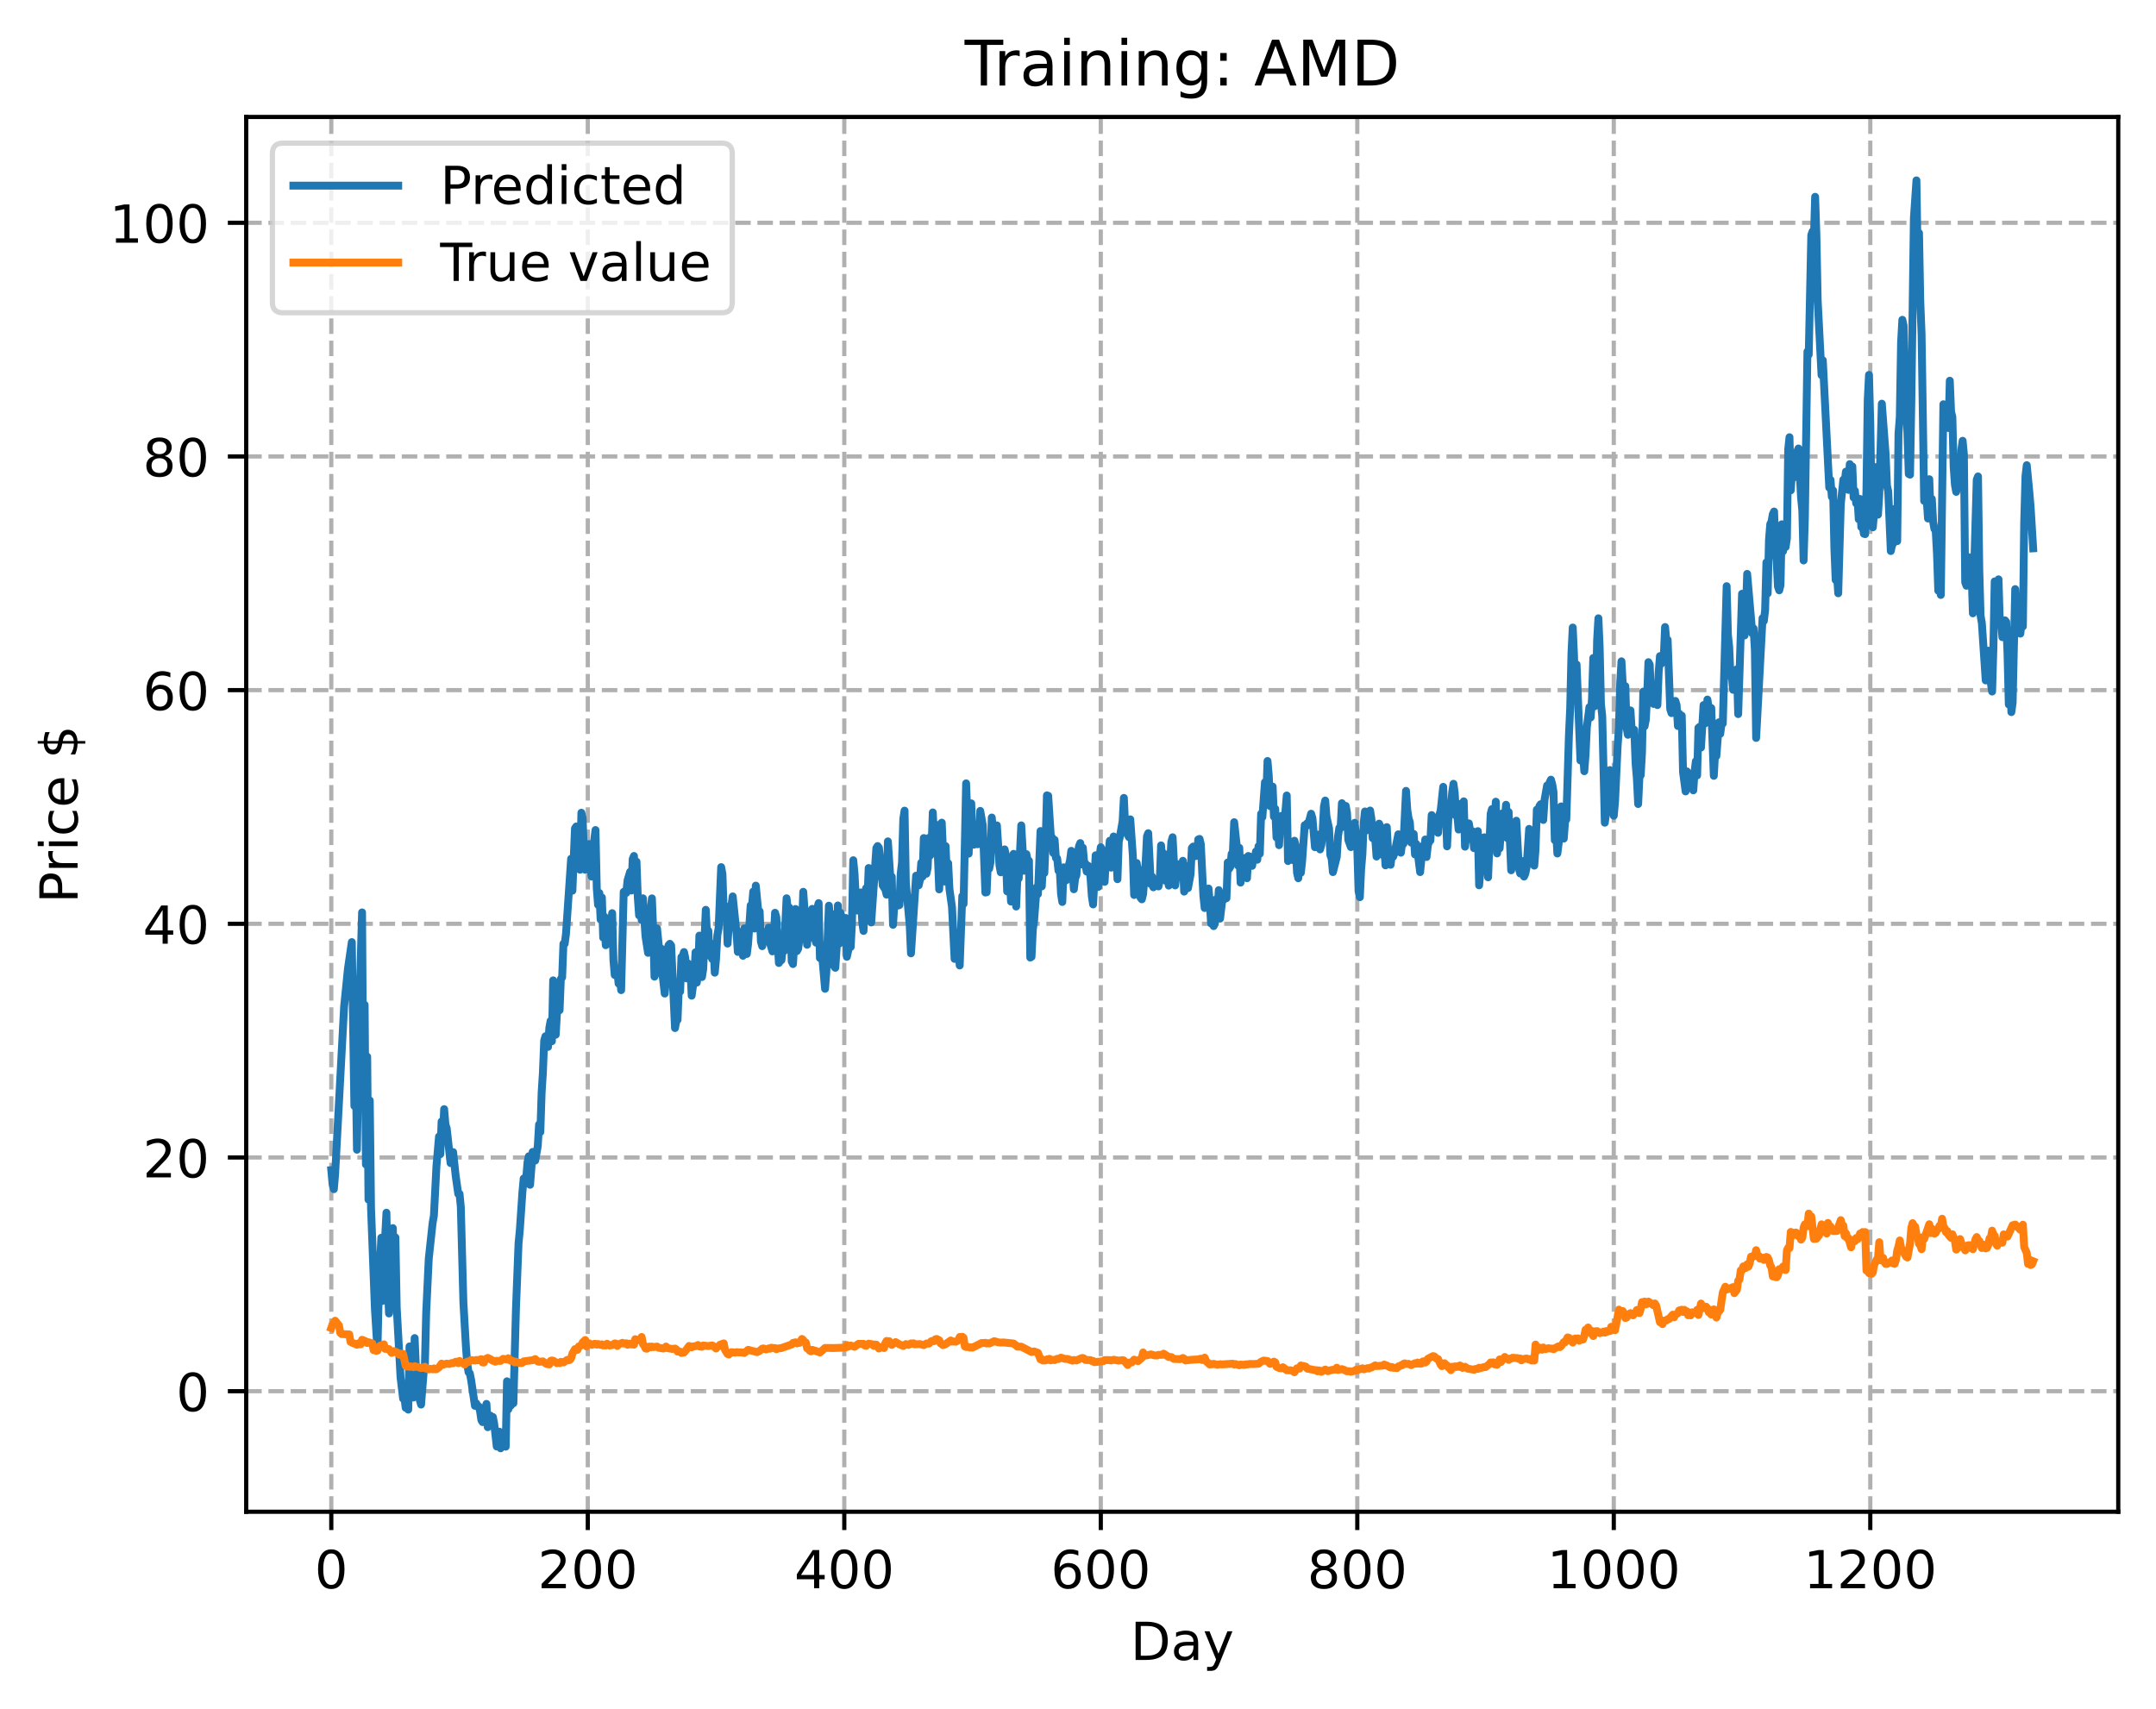 <?xml version="1.0" encoding="utf-8" standalone="no"?>
<!DOCTYPE svg PUBLIC "-//W3C//DTD SVG 1.1//EN"
  "http://www.w3.org/Graphics/SVG/1.1/DTD/svg11.dtd">
<!-- Created with matplotlib (https://matplotlib.org/) -->
<svg height="325.986pt" version="1.1" viewBox="0 0 411.286 325.986" width="411.286pt" xmlns="http://www.w3.org/2000/svg" xmlns:xlink="http://www.w3.org/1999/xlink">
 <defs>
  <style type="text/css">
*{stroke-linecap:butt;stroke-linejoin:round;}
  </style>
 </defs>
 <g id="figure_1">
  <g id="patch_1">
   <path d="M 0 325.986 
L 411.286 325.986 
L 411.286 0 
L 0 0 
z
" style="fill:#ffffff;"/>
  </g>
  <g id="axes_1">
   <g id="patch_2">
    <path d="M 46.966 288.43 
L 404.086 288.43 
L 404.086 22.318 
L 46.966 22.318 
z
" style="fill:#ffffff;"/>
   </g>
   <g id="matplotlib.axis_1">
    <g id="xtick_1">
     <g id="line2d_1">
      <path clip-path="url(#p78d877f07c)" d="M 63.198 288.43 
L 63.198 22.318 
" style="fill:none;stroke:#b0b0b0;stroke-dasharray:2.96,1.28;stroke-dashoffset:0;stroke-width:0.8;"/>
     </g>
     <g id="line2d_2">
      <defs>
       <path d="M 0 0 
L 0 3.5 
" id="mc3e7c73396" style="stroke:#000000;stroke-width:0.8;"/>
      </defs>
      <g>
       <use style="stroke:#000000;stroke-width:0.8;" x="63.198" xlink:href="#mc3e7c73396" y="288.43"/>
      </g>
     </g>
     <g id="text_1">
      <!-- 0 -->
      <defs>
       <path d="M 31.781 66.406 
Q 24.172 66.406 20.328 58.906 
Q 16.5 51.422 16.5 36.375 
Q 16.5 21.391 20.328 13.891 
Q 24.172 6.391 31.781 6.391 
Q 39.453 6.391 43.281 13.891 
Q 47.125 21.391 47.125 36.375 
Q 47.125 51.422 43.281 58.906 
Q 39.453 66.406 31.781 66.406 
z
M 31.781 74.219 
Q 44.047 74.219 50.516 64.516 
Q 56.984 54.828 56.984 36.375 
Q 56.984 17.969 50.516 8.266 
Q 44.047 -1.422 31.781 -1.422 
Q 19.531 -1.422 13.062 8.266 
Q 6.594 17.969 6.594 36.375 
Q 6.594 54.828 13.062 64.516 
Q 19.531 74.219 31.781 74.219 
z
" id="DejaVuSans-48"/>
      </defs>
      <g transform="translate(60.017 303.029)scale(0.1 -0.1)">
       <use xlink:href="#DejaVuSans-48"/>
      </g>
     </g>
    </g>
    <g id="xtick_2">
     <g id="line2d_3">
      <path clip-path="url(#p78d877f07c)" d="M 112.129 288.43 
L 112.129 22.318 
" style="fill:none;stroke:#b0b0b0;stroke-dasharray:2.96,1.28;stroke-dashoffset:0;stroke-width:0.8;"/>
     </g>
     <g id="line2d_4">
      <g>
       <use style="stroke:#000000;stroke-width:0.8;" x="112.129" xlink:href="#mc3e7c73396" y="288.43"/>
      </g>
     </g>
     <g id="text_2">
      <!-- 200 -->
      <defs>
       <path d="M 19.188 8.297 
L 53.609 8.297 
L 53.609 0 
L 7.328 0 
L 7.328 8.297 
Q 12.938 14.109 22.625 23.891 
Q 32.328 33.688 34.812 36.531 
Q 39.547 41.844 41.422 45.531 
Q 43.312 49.219 43.312 52.781 
Q 43.312 58.594 39.234 62.25 
Q 35.156 65.922 28.609 65.922 
Q 23.969 65.922 18.812 64.312 
Q 13.672 62.703 7.812 59.422 
L 7.812 69.391 
Q 13.766 71.781 18.938 73 
Q 24.125 74.219 28.422 74.219 
Q 39.75 74.219 46.484 68.547 
Q 53.219 62.891 53.219 53.422 
Q 53.219 48.922 51.531 44.891 
Q 49.859 40.875 45.406 35.406 
Q 44.188 33.984 37.641 27.219 
Q 31.109 20.453 19.188 8.297 
z
" id="DejaVuSans-50"/>
      </defs>
      <g transform="translate(102.585 303.029)scale(0.1 -0.1)">
       <use xlink:href="#DejaVuSans-50"/>
       <use x="63.623" xlink:href="#DejaVuSans-48"/>
       <use x="127.246" xlink:href="#DejaVuSans-48"/>
      </g>
     </g>
    </g>
    <g id="xtick_3">
     <g id="line2d_5">
      <path clip-path="url(#p78d877f07c)" d="M 161.06 288.43 
L 161.06 22.318 
" style="fill:none;stroke:#b0b0b0;stroke-dasharray:2.96,1.28;stroke-dashoffset:0;stroke-width:0.8;"/>
     </g>
     <g id="line2d_6">
      <g>
       <use style="stroke:#000000;stroke-width:0.8;" x="161.06" xlink:href="#mc3e7c73396" y="288.43"/>
      </g>
     </g>
     <g id="text_3">
      <!-- 400 -->
      <defs>
       <path d="M 37.797 64.312 
L 12.891 25.391 
L 37.797 25.391 
z
M 35.203 72.906 
L 47.609 72.906 
L 47.609 25.391 
L 58.016 25.391 
L 58.016 17.188 
L 47.609 17.188 
L 47.609 0 
L 37.797 0 
L 37.797 17.188 
L 4.891 17.188 
L 4.891 26.703 
z
" id="DejaVuSans-52"/>
      </defs>
      <g transform="translate(151.516 303.029)scale(0.1 -0.1)">
       <use xlink:href="#DejaVuSans-52"/>
       <use x="63.623" xlink:href="#DejaVuSans-48"/>
       <use x="127.246" xlink:href="#DejaVuSans-48"/>
      </g>
     </g>
    </g>
    <g id="xtick_4">
     <g id="line2d_7">
      <path clip-path="url(#p78d877f07c)" d="M 209.99 288.43 
L 209.99 22.318 
" style="fill:none;stroke:#b0b0b0;stroke-dasharray:2.96,1.28;stroke-dashoffset:0;stroke-width:0.8;"/>
     </g>
     <g id="line2d_8">
      <g>
       <use style="stroke:#000000;stroke-width:0.8;" x="209.99" xlink:href="#mc3e7c73396" y="288.43"/>
      </g>
     </g>
     <g id="text_4">
      <!-- 600 -->
      <defs>
       <path d="M 33.016 40.375 
Q 26.375 40.375 22.484 35.828 
Q 18.609 31.297 18.609 23.391 
Q 18.609 15.531 22.484 10.953 
Q 26.375 6.391 33.016 6.391 
Q 39.656 6.391 43.531 10.953 
Q 47.406 15.531 47.406 23.391 
Q 47.406 31.297 43.531 35.828 
Q 39.656 40.375 33.016 40.375 
z
M 52.594 71.297 
L 52.594 62.312 
Q 48.875 64.062 45.094 64.984 
Q 41.312 65.922 37.594 65.922 
Q 27.828 65.922 22.672 59.328 
Q 17.531 52.734 16.797 39.406 
Q 19.672 43.656 24.016 45.922 
Q 28.375 48.188 33.594 48.188 
Q 44.578 48.188 50.953 41.516 
Q 57.328 34.859 57.328 23.391 
Q 57.328 12.156 50.688 5.359 
Q 44.047 -1.422 33.016 -1.422 
Q 20.359 -1.422 13.672 8.266 
Q 6.984 17.969 6.984 36.375 
Q 6.984 53.656 15.188 63.938 
Q 23.391 74.219 37.203 74.219 
Q 40.922 74.219 44.703 73.484 
Q 48.484 72.75 52.594 71.297 
z
" id="DejaVuSans-54"/>
      </defs>
      <g transform="translate(200.446 303.029)scale(0.1 -0.1)">
       <use xlink:href="#DejaVuSans-54"/>
       <use x="63.623" xlink:href="#DejaVuSans-48"/>
       <use x="127.246" xlink:href="#DejaVuSans-48"/>
      </g>
     </g>
    </g>
    <g id="xtick_5">
     <g id="line2d_9">
      <path clip-path="url(#p78d877f07c)" d="M 258.921 288.43 
L 258.921 22.318 
" style="fill:none;stroke:#b0b0b0;stroke-dasharray:2.96,1.28;stroke-dashoffset:0;stroke-width:0.8;"/>
     </g>
     <g id="line2d_10">
      <g>
       <use style="stroke:#000000;stroke-width:0.8;" x="258.921" xlink:href="#mc3e7c73396" y="288.43"/>
      </g>
     </g>
     <g id="text_5">
      <!-- 800 -->
      <defs>
       <path d="M 31.781 34.625 
Q 24.75 34.625 20.719 30.859 
Q 16.703 27.094 16.703 20.516 
Q 16.703 13.922 20.719 10.156 
Q 24.75 6.391 31.781 6.391 
Q 38.812 6.391 42.859 10.172 
Q 46.922 13.969 46.922 20.516 
Q 46.922 27.094 42.891 30.859 
Q 38.875 34.625 31.781 34.625 
z
M 21.922 38.812 
Q 15.578 40.375 12.031 44.719 
Q 8.5 49.078 8.5 55.328 
Q 8.5 64.062 14.719 69.141 
Q 20.953 74.219 31.781 74.219 
Q 42.672 74.219 48.875 69.141 
Q 55.078 64.062 55.078 55.328 
Q 55.078 49.078 51.531 44.719 
Q 48 40.375 41.703 38.812 
Q 48.828 37.156 52.797 32.312 
Q 56.781 27.484 56.781 20.516 
Q 56.781 9.906 50.312 4.234 
Q 43.844 -1.422 31.781 -1.422 
Q 19.734 -1.422 13.25 4.234 
Q 6.781 9.906 6.781 20.516 
Q 6.781 27.484 10.781 32.312 
Q 14.797 37.156 21.922 38.812 
z
M 18.312 54.391 
Q 18.312 48.734 21.844 45.562 
Q 25.391 42.391 31.781 42.391 
Q 38.141 42.391 41.719 45.562 
Q 45.312 48.734 45.312 54.391 
Q 45.312 60.062 41.719 63.234 
Q 38.141 66.406 31.781 66.406 
Q 25.391 66.406 21.844 63.234 
Q 18.312 60.062 18.312 54.391 
z
" id="DejaVuSans-56"/>
      </defs>
      <g transform="translate(249.377 303.029)scale(0.1 -0.1)">
       <use xlink:href="#DejaVuSans-56"/>
       <use x="63.623" xlink:href="#DejaVuSans-48"/>
       <use x="127.246" xlink:href="#DejaVuSans-48"/>
      </g>
     </g>
    </g>
    <g id="xtick_6">
     <g id="line2d_11">
      <path clip-path="url(#p78d877f07c)" d="M 307.851 288.43 
L 307.851 22.318 
" style="fill:none;stroke:#b0b0b0;stroke-dasharray:2.96,1.28;stroke-dashoffset:0;stroke-width:0.8;"/>
     </g>
     <g id="line2d_12">
      <g>
       <use style="stroke:#000000;stroke-width:0.8;" x="307.851" xlink:href="#mc3e7c73396" y="288.43"/>
      </g>
     </g>
     <g id="text_6">
      <!-- 1000 -->
      <defs>
       <path d="M 12.406 8.297 
L 28.516 8.297 
L 28.516 63.922 
L 10.984 60.406 
L 10.984 69.391 
L 28.422 72.906 
L 38.281 72.906 
L 38.281 8.297 
L 54.391 8.297 
L 54.391 0 
L 12.406 0 
z
" id="DejaVuSans-49"/>
      </defs>
      <g transform="translate(295.126 303.029)scale(0.1 -0.1)">
       <use xlink:href="#DejaVuSans-49"/>
       <use x="63.623" xlink:href="#DejaVuSans-48"/>
       <use x="127.246" xlink:href="#DejaVuSans-48"/>
       <use x="190.869" xlink:href="#DejaVuSans-48"/>
      </g>
     </g>
    </g>
    <g id="xtick_7">
     <g id="line2d_13">
      <path clip-path="url(#p78d877f07c)" d="M 356.782 288.43 
L 356.782 22.318 
" style="fill:none;stroke:#b0b0b0;stroke-dasharray:2.96,1.28;stroke-dashoffset:0;stroke-width:0.8;"/>
     </g>
     <g id="line2d_14">
      <g>
       <use style="stroke:#000000;stroke-width:0.8;" x="356.782" xlink:href="#mc3e7c73396" y="288.43"/>
      </g>
     </g>
     <g id="text_7">
      <!-- 1200 -->
      <g transform="translate(344.057 303.029)scale(0.1 -0.1)">
       <use xlink:href="#DejaVuSans-49"/>
       <use x="63.623" xlink:href="#DejaVuSans-50"/>
       <use x="127.246" xlink:href="#DejaVuSans-48"/>
       <use x="190.869" xlink:href="#DejaVuSans-48"/>
      </g>
     </g>
    </g>
    <g id="text_8">
     <!-- Day -->
     <defs>
      <path d="M 19.672 64.797 
L 19.672 8.109 
L 31.594 8.109 
Q 46.688 8.109 53.688 14.938 
Q 60.688 21.781 60.688 36.531 
Q 60.688 51.172 53.688 57.984 
Q 46.688 64.797 31.594 64.797 
z
M 9.812 72.906 
L 30.078 72.906 
Q 51.266 72.906 61.172 64.094 
Q 71.094 55.281 71.094 36.531 
Q 71.094 17.672 61.125 8.828 
Q 51.172 0 30.078 0 
L 9.812 0 
z
" id="DejaVuSans-68"/>
      <path d="M 34.281 27.484 
Q 23.391 27.484 19.188 25 
Q 14.984 22.516 14.984 16.5 
Q 14.984 11.719 18.141 8.906 
Q 21.297 6.109 26.703 6.109 
Q 34.188 6.109 38.703 11.406 
Q 43.219 16.703 43.219 25.484 
L 43.219 27.484 
z
M 52.203 31.203 
L 52.203 0 
L 43.219 0 
L 43.219 8.297 
Q 40.141 3.328 35.547 0.953 
Q 30.953 -1.422 24.312 -1.422 
Q 15.922 -1.422 10.953 3.297 
Q 6 8.016 6 15.922 
Q 6 25.141 12.172 29.828 
Q 18.359 34.516 30.609 34.516 
L 43.219 34.516 
L 43.219 35.406 
Q 43.219 41.609 39.141 45 
Q 35.062 48.391 27.688 48.391 
Q 23 48.391 18.547 47.266 
Q 14.109 46.141 10.016 43.891 
L 10.016 52.203 
Q 14.938 54.109 19.578 55.047 
Q 24.219 56 28.609 56 
Q 40.484 56 46.344 49.844 
Q 52.203 43.703 52.203 31.203 
z
" id="DejaVuSans-97"/>
      <path d="M 32.172 -5.078 
Q 28.375 -14.844 24.75 -17.812 
Q 21.141 -20.797 15.094 -20.797 
L 7.906 -20.797 
L 7.906 -13.281 
L 13.188 -13.281 
Q 16.891 -13.281 18.938 -11.516 
Q 21 -9.766 23.484 -3.219 
L 25.094 0.875 
L 2.984 54.688 
L 12.5 54.688 
L 29.594 11.922 
L 46.688 54.688 
L 56.203 54.688 
z
" id="DejaVuSans-121"/>
     </defs>
     <g transform="translate(215.652 316.707)scale(0.1 -0.1)">
      <use xlink:href="#DejaVuSans-68"/>
      <use x="77.002" xlink:href="#DejaVuSans-97"/>
      <use x="138.281" xlink:href="#DejaVuSans-121"/>
     </g>
    </g>
   </g>
   <g id="matplotlib.axis_2">
    <g id="ytick_1">
     <g id="line2d_15">
      <path clip-path="url(#p78d877f07c)" d="M 46.966 265.429 
L 404.086 265.429 
" style="fill:none;stroke:#b0b0b0;stroke-dasharray:2.96,1.28;stroke-dashoffset:0;stroke-width:0.8;"/>
     </g>
     <g id="line2d_16">
      <defs>
       <path d="M 0 0 
L -3.5 0 
" id="m3e35c1a033" style="stroke:#000000;stroke-width:0.8;"/>
      </defs>
      <g>
       <use style="stroke:#000000;stroke-width:0.8;" x="46.966" xlink:href="#m3e35c1a033" y="265.429"/>
      </g>
     </g>
     <g id="text_9">
      <!-- 0 -->
      <g transform="translate(33.603 269.228)scale(0.1 -0.1)">
       <use xlink:href="#DejaVuSans-48"/>
      </g>
     </g>
    </g>
    <g id="ytick_2">
     <g id="line2d_17">
      <path clip-path="url(#p78d877f07c)" d="M 46.966 220.843 
L 404.086 220.843 
" style="fill:none;stroke:#b0b0b0;stroke-dasharray:2.96,1.28;stroke-dashoffset:0;stroke-width:0.8;"/>
     </g>
     <g id="line2d_18">
      <g>
       <use style="stroke:#000000;stroke-width:0.8;" x="46.966" xlink:href="#m3e35c1a033" y="220.843"/>
      </g>
     </g>
     <g id="text_10">
      <!-- 20 -->
      <g transform="translate(27.241 224.642)scale(0.1 -0.1)">
       <use xlink:href="#DejaVuSans-50"/>
       <use x="63.623" xlink:href="#DejaVuSans-48"/>
      </g>
     </g>
    </g>
    <g id="ytick_3">
     <g id="line2d_19">
      <path clip-path="url(#p78d877f07c)" d="M 46.966 176.258 
L 404.086 176.258 
" style="fill:none;stroke:#b0b0b0;stroke-dasharray:2.96,1.28;stroke-dashoffset:0;stroke-width:0.8;"/>
     </g>
     <g id="line2d_20">
      <g>
       <use style="stroke:#000000;stroke-width:0.8;" x="46.966" xlink:href="#m3e35c1a033" y="176.258"/>
      </g>
     </g>
     <g id="text_11">
      <!-- 40 -->
      <g transform="translate(27.241 180.057)scale(0.1 -0.1)">
       <use xlink:href="#DejaVuSans-52"/>
       <use x="63.623" xlink:href="#DejaVuSans-48"/>
      </g>
     </g>
    </g>
    <g id="ytick_4">
     <g id="line2d_21">
      <path clip-path="url(#p78d877f07c)" d="M 46.966 131.672 
L 404.086 131.672 
" style="fill:none;stroke:#b0b0b0;stroke-dasharray:2.96,1.28;stroke-dashoffset:0;stroke-width:0.8;"/>
     </g>
     <g id="line2d_22">
      <g>
       <use style="stroke:#000000;stroke-width:0.8;" x="46.966" xlink:href="#m3e35c1a033" y="131.672"/>
      </g>
     </g>
     <g id="text_12">
      <!-- 60 -->
      <g transform="translate(27.241 135.471)scale(0.1 -0.1)">
       <use xlink:href="#DejaVuSans-54"/>
       <use x="63.623" xlink:href="#DejaVuSans-48"/>
      </g>
     </g>
    </g>
    <g id="ytick_5">
     <g id="line2d_23">
      <path clip-path="url(#p78d877f07c)" d="M 46.966 87.087 
L 404.086 87.087 
" style="fill:none;stroke:#b0b0b0;stroke-dasharray:2.96,1.28;stroke-dashoffset:0;stroke-width:0.8;"/>
     </g>
     <g id="line2d_24">
      <g>
       <use style="stroke:#000000;stroke-width:0.8;" x="46.966" xlink:href="#m3e35c1a033" y="87.087"/>
      </g>
     </g>
     <g id="text_13">
      <!-- 80 -->
      <g transform="translate(27.241 90.886)scale(0.1 -0.1)">
       <use xlink:href="#DejaVuSans-56"/>
       <use x="63.623" xlink:href="#DejaVuSans-48"/>
      </g>
     </g>
    </g>
    <g id="ytick_6">
     <g id="line2d_25">
      <path clip-path="url(#p78d877f07c)" d="M 46.966 42.501 
L 404.086 42.501 
" style="fill:none;stroke:#b0b0b0;stroke-dasharray:2.96,1.28;stroke-dashoffset:0;stroke-width:0.8;"/>
     </g>
     <g id="line2d_26">
      <g>
       <use style="stroke:#000000;stroke-width:0.8;" x="46.966" xlink:href="#m3e35c1a033" y="42.501"/>
      </g>
     </g>
     <g id="text_14">
      <!-- 100 -->
      <g transform="translate(20.878 46.3)scale(0.1 -0.1)">
       <use xlink:href="#DejaVuSans-49"/>
       <use x="63.623" xlink:href="#DejaVuSans-48"/>
       <use x="127.246" xlink:href="#DejaVuSans-48"/>
      </g>
     </g>
    </g>
    <g id="text_15">
     <!-- Price $ -->
     <defs>
      <path d="M 19.672 64.797 
L 19.672 37.406 
L 32.078 37.406 
Q 38.969 37.406 42.719 40.969 
Q 46.484 44.531 46.484 51.125 
Q 46.484 57.672 42.719 61.234 
Q 38.969 64.797 32.078 64.797 
z
M 9.812 72.906 
L 32.078 72.906 
Q 44.344 72.906 50.609 67.359 
Q 56.891 61.812 56.891 51.125 
Q 56.891 40.328 50.609 34.812 
Q 44.344 29.297 32.078 29.297 
L 19.672 29.297 
L 19.672 0 
L 9.812 0 
z
" id="DejaVuSans-80"/>
      <path d="M 41.109 46.297 
Q 39.594 47.172 37.812 47.578 
Q 36.031 48 33.891 48 
Q 26.266 48 22.188 43.047 
Q 18.109 38.094 18.109 28.812 
L 18.109 0 
L 9.078 0 
L 9.078 54.688 
L 18.109 54.688 
L 18.109 46.188 
Q 20.953 51.172 25.484 53.578 
Q 30.031 56 36.531 56 
Q 37.453 56 38.578 55.875 
Q 39.703 55.766 41.062 55.516 
z
" id="DejaVuSans-114"/>
      <path d="M 9.422 54.688 
L 18.406 54.688 
L 18.406 0 
L 9.422 0 
z
M 9.422 75.984 
L 18.406 75.984 
L 18.406 64.594 
L 9.422 64.594 
z
" id="DejaVuSans-105"/>
      <path d="M 48.781 52.594 
L 48.781 44.188 
Q 44.969 46.297 41.141 47.344 
Q 37.312 48.391 33.406 48.391 
Q 24.656 48.391 19.812 42.844 
Q 14.984 37.312 14.984 27.297 
Q 14.984 17.281 19.812 11.734 
Q 24.656 6.203 33.406 6.203 
Q 37.312 6.203 41.141 7.25 
Q 44.969 8.297 48.781 10.406 
L 48.781 2.094 
Q 45.016 0.344 40.984 -0.531 
Q 36.969 -1.422 32.422 -1.422 
Q 20.062 -1.422 12.781 6.344 
Q 5.516 14.109 5.516 27.297 
Q 5.516 40.672 12.859 48.328 
Q 20.219 56 33.016 56 
Q 37.156 56 41.109 55.141 
Q 45.062 54.297 48.781 52.594 
z
" id="DejaVuSans-99"/>
      <path d="M 56.203 29.594 
L 56.203 25.203 
L 14.891 25.203 
Q 15.484 15.922 20.484 11.062 
Q 25.484 6.203 34.422 6.203 
Q 39.594 6.203 44.453 7.469 
Q 49.312 8.734 54.109 11.281 
L 54.109 2.781 
Q 49.266 0.734 44.188 -0.344 
Q 39.109 -1.422 33.891 -1.422 
Q 20.797 -1.422 13.156 6.188 
Q 5.516 13.812 5.516 26.812 
Q 5.516 40.234 12.766 48.109 
Q 20.016 56 32.328 56 
Q 43.359 56 49.781 48.891 
Q 56.203 41.797 56.203 29.594 
z
M 47.219 32.234 
Q 47.125 39.594 43.094 43.984 
Q 39.062 48.391 32.422 48.391 
Q 24.906 48.391 20.391 44.141 
Q 15.875 39.891 15.188 32.172 
z
" id="DejaVuSans-101"/>
      <path id="DejaVuSans-32"/>
      <path d="M 33.797 -14.703 
L 28.906 -14.703 
L 28.859 0 
Q 23.734 0.094 18.609 1.188 
Q 13.484 2.297 8.297 4.5 
L 8.297 13.281 
Q 13.281 10.156 18.375 8.562 
Q 23.484 6.984 28.906 6.938 
L 28.906 29.203 
Q 18.109 30.953 13.203 35.156 
Q 8.297 39.359 8.297 46.688 
Q 8.297 54.641 13.625 59.219 
Q 18.953 63.812 28.906 64.5 
L 28.906 75.984 
L 33.797 75.984 
L 33.797 64.656 
Q 38.328 64.453 42.578 63.688 
Q 46.828 62.938 50.875 61.625 
L 50.875 53.078 
Q 46.828 55.125 42.547 56.25 
Q 38.281 57.375 33.797 57.562 
L 33.797 36.719 
Q 44.875 35.016 50.094 30.609 
Q 55.328 26.219 55.328 18.609 
Q 55.328 10.359 49.781 5.594 
Q 44.234 0.828 33.797 0.094 
z
M 28.906 37.594 
L 28.906 57.625 
Q 23.25 56.984 20.266 54.391 
Q 17.281 51.812 17.281 47.516 
Q 17.281 43.312 20.031 40.969 
Q 22.797 38.625 28.906 37.594 
z
M 33.797 28.219 
L 33.797 7.078 
Q 39.984 7.906 43.141 10.594 
Q 46.297 13.281 46.297 17.672 
Q 46.297 21.969 43.281 24.5 
Q 40.281 27.047 33.797 28.219 
z
" id="DejaVuSans-36"/>
     </defs>
     <g transform="translate(14.798 172.342)rotate(-90)scale(0.1 -0.1)">
      <use xlink:href="#DejaVuSans-80"/>
      <use x="58.553" xlink:href="#DejaVuSans-114"/>
      <use x="99.666" xlink:href="#DejaVuSans-105"/>
      <use x="127.449" xlink:href="#DejaVuSans-99"/>
      <use x="182.43" xlink:href="#DejaVuSans-101"/>
      <use x="243.953" xlink:href="#DejaVuSans-32"/>
      <use x="275.74" xlink:href="#DejaVuSans-36"/>
     </g>
    </g>
   </g>
   <g id="line2d_27">
    <path clip-path="url(#p78d877f07c)" d="M 63.198 223.252 
L 63.443 225.957 
L 63.688 226.888 
L 63.932 223.994 
L 65.645 192.047 
L 66.379 184.785 
L 67.113 179.745 
L 67.602 211.018 
L 67.847 202.12 
L 68.091 219.362 
L 68.581 191.208 
L 69.07 174.08 
L 69.315 210.885 
L 69.559 191.705 
L 69.804 222.179 
L 70.049 201.607 
L 70.293 228.884 
L 70.538 209.958 
L 70.783 230.632 
L 71.517 249.696 
L 72.006 257.573 
L 72.251 246.867 
L 72.74 236.151 
L 72.984 248.213 
L 73.229 238.887 
L 73.474 235.935 
L 73.718 231.374 
L 73.963 244.475 
L 74.208 250.604 
L 74.452 242.252 
L 74.942 234.317 
L 75.186 246.407 
L 75.431 236.089 
L 75.676 249.4 
L 76.41 262.788 
L 76.899 266.859 
L 77.144 266.675 
L 77.388 268.61 
L 77.633 267.883 
L 77.878 268.949 
L 78.122 256.885 
L 78.367 261.671 
L 78.856 266.64 
L 79.101 255.299 
L 79.345 260.988 
L 79.59 261.591 
L 80.079 267.12 
L 80.324 267.988 
L 80.813 261.889 
L 81.058 260.271 
L 81.303 250.399 
L 81.792 240.143 
L 82.526 233.342 
L 82.771 231.942 
L 83.26 222.46 
L 83.749 216.836 
L 83.994 220.215 
L 84.239 213.973 
L 84.483 216.837 
L 84.728 211.616 
L 84.972 214.516 
L 85.217 215.289 
L 85.951 221.911 
L 86.196 220.446 
L 86.44 219.813 
L 86.93 224.364 
L 87.419 227.794 
L 87.664 227.777 
L 87.908 230.291 
L 88.398 248.49 
L 88.887 257.018 
L 89.132 260.185 
L 89.376 261.803 
L 89.621 262.025 
L 89.866 263.248 
L 90.599 268.226 
L 90.844 267.748 
L 91.089 268.19 
L 91.333 268.335 
L 91.578 269.252 
L 91.823 270.936 
L 92.067 271.334 
L 92.312 270.531 
L 92.557 268.735 
L 92.801 267.852 
L 93.046 272.3 
L 93.291 270.018 
L 93.535 270.079 
L 93.78 271.603 
L 94.025 270.353 
L 94.269 271.624 
L 94.759 275.988 
L 95.003 273.277 
L 95.248 273.15 
L 95.493 276.334 
L 95.737 274.73 
L 95.982 274.745 
L 96.227 274.277 
L 96.471 276.017 
L 96.716 263.544 
L 96.96 268.917 
L 97.205 268.129 
L 97.45 268.182 
L 97.694 267.302 
L 97.939 267.737 
L 98.428 249.673 
L 98.918 237.219 
L 99.162 234.718 
L 99.652 227.51 
L 99.896 224.854 
L 100.386 224.757 
L 100.63 221.746 
L 100.875 220.607 
L 101.12 226.053 
L 101.609 219.781 
L 101.854 221.005 
L 102.098 221.436 
L 102.587 218.665 
L 102.832 214.546 
L 103.077 215.989 
L 103.321 208.529 
L 103.566 204.618 
L 103.811 198.514 
L 104.055 197.708 
L 104.3 198.046 
L 104.545 199.747 
L 104.789 196.11 
L 105.034 194.778 
L 105.279 198.667 
L 105.523 187.045 
L 105.768 194.201 
L 106.013 197.423 
L 106.502 188.786 
L 106.747 192.747 
L 106.991 186.764 
L 107.236 186.478 
L 107.481 180.062 
L 107.725 180.058 
L 107.97 178.18 
L 108.948 163.843 
L 109.193 169.947 
L 109.682 158.06 
L 109.927 157.687 
L 110.172 163.668 
L 110.416 164.52 
L 110.661 165.943 
L 110.906 155.064 
L 111.15 156.118 
L 111.395 162.943 
L 111.64 165.951 
L 112.374 161.04 
L 112.618 165.907 
L 112.863 167.245 
L 113.108 164.446 
L 113.352 160.32 
L 113.597 158.366 
L 113.842 169.478 
L 114.086 172.644 
L 114.331 170.377 
L 114.575 175.446 
L 114.82 171.229 
L 115.065 178.894 
L 115.309 174.892 
L 115.554 180.343 
L 115.799 178.016 
L 116.043 177.071 
L 116.288 175.565 
L 116.533 177.732 
L 116.777 174.223 
L 117.022 183.2 
L 117.267 186.025 
L 117.511 185.045 
L 117.756 185.004 
L 118.001 187.664 
L 118.245 186.081 
L 118.49 188.913 
L 118.979 170.154 
L 119.224 170.427 
L 119.469 170.361 
L 119.713 167.964 
L 120.203 166.335 
L 120.447 169.911 
L 120.692 163.907 
L 120.936 163.313 
L 121.181 168.739 
L 121.426 164.399 
L 121.67 171.246 
L 121.915 174.653 
L 122.16 172.87 
L 122.404 175.541 
L 122.649 171.389 
L 123.138 178.667 
L 123.628 181.797 
L 123.872 179.937 
L 124.117 174.174 
L 124.362 171.404 
L 124.606 177.43 
L 124.851 186.339 
L 125.096 185.723 
L 125.34 177.141 
L 125.83 182 
L 126.074 180.94 
L 126.319 185.381 
L 126.808 189.569 
L 127.053 186.52 
L 127.297 181.156 
L 127.542 180.332 
L 127.787 180.072 
L 128.031 180.397 
L 128.765 196.148 
L 129.01 194.833 
L 129.255 194.581 
L 129.499 188.283 
L 129.744 189.191 
L 129.989 182.602 
L 130.233 182.447 
L 130.478 181.644 
L 130.723 182.752 
L 130.967 186.672 
L 131.212 183.794 
L 131.457 186.527 
L 131.701 184.563 
L 131.946 189.969 
L 132.435 186.356 
L 132.68 181.689 
L 132.924 187.478 
L 133.169 185.68 
L 133.414 178.511 
L 133.658 180.767 
L 133.903 186.419 
L 134.148 184.884 
L 134.637 173.584 
L 134.882 178.392 
L 135.126 177.595 
L 135.371 182.354 
L 135.616 179.996 
L 135.86 182.974 
L 136.105 180.422 
L 136.35 185.584 
L 136.594 182.963 
L 136.839 178.48 
L 137.084 177.092 
L 137.573 165.437 
L 137.818 166.768 
L 138.062 174.182 
L 138.307 174.106 
L 138.551 172.975 
L 138.796 180.032 
L 139.041 176.199 
L 139.775 171.027 
L 140.509 178.08 
L 140.753 181.622 
L 140.998 178.277 
L 141.243 178.517 
L 141.487 177.795 
L 141.732 182.361 
L 141.977 177.128 
L 142.466 182.013 
L 142.711 180.063 
L 143.2 172.741 
L 143.445 172.953 
L 143.689 170.105 
L 143.934 177.16 
L 144.178 168.97 
L 144.668 174.098 
L 144.912 173.875 
L 145.157 179.644 
L 145.402 180.526 
L 145.891 178.449 
L 146.136 178.437 
L 146.38 178.018 
L 146.625 176.969 
L 146.87 179.863 
L 147.359 181.519 
L 147.604 179.395 
L 147.848 174.152 
L 148.093 174.976 
L 148.582 183.737 
L 148.827 183.349 
L 149.072 183.196 
L 149.316 180.856 
L 149.561 181.466 
L 150.05 171.384 
L 150.295 173.618 
L 150.539 173.117 
L 150.784 175.916 
L 151.029 183.446 
L 151.273 183.938 
L 151.518 179.97 
L 151.763 173.43 
L 152.007 181.471 
L 152.252 181.054 
L 152.497 179.239 
L 152.741 175.498 
L 152.986 177.004 
L 153.231 170.149 
L 153.72 177.01 
L 153.965 180.259 
L 154.209 176.243 
L 154.454 178.128 
L 154.699 176.684 
L 154.943 173.407 
L 155.188 178.967 
L 155.433 178.974 
L 155.677 179.861 
L 155.922 173.229 
L 156.166 172.307 
L 156.411 182.795 
L 156.656 180.283 
L 157.39 188.656 
L 157.634 185.451 
L 158.124 172.796 
L 158.368 175.732 
L 158.613 174.358 
L 158.858 175.355 
L 159.102 184.335 
L 159.347 184.649 
L 159.592 181.06 
L 159.836 172.753 
L 160.081 180.047 
L 160.326 174.135 
L 160.57 174.987 
L 160.815 176.848 
L 161.06 179.887 
L 161.304 175.138 
L 161.549 182.558 
L 162.038 180.32 
L 162.283 180.683 
L 162.527 176.01 
L 162.772 164.125 
L 163.017 166.707 
L 163.261 171.472 
L 163.506 173.729 
L 163.751 172.73 
L 163.995 170.325 
L 164.24 170.27 
L 164.485 175.974 
L 164.729 177.623 
L 164.974 171.673 
L 165.219 169.459 
L 165.463 172.155 
L 165.708 165.611 
L 165.953 167.412 
L 166.197 175.999 
L 167.176 161.804 
L 167.421 161.417 
L 167.665 161.756 
L 168.399 168.97 
L 168.888 169.704 
L 169.133 170.699 
L 169.378 160.526 
L 169.867 167.745 
L 170.112 167.268 
L 170.356 176.451 
L 170.601 172.602 
L 170.846 171.29 
L 171.09 171.141 
L 171.335 172.773 
L 171.58 172.684 
L 171.824 166.675 
L 172.069 164.546 
L 172.314 156.226 
L 172.558 154.663 
L 172.803 168.424 
L 173.292 173.81 
L 173.537 176.516 
L 173.782 181.894 
L 174.76 167.075 
L 175.249 168.921 
L 175.494 167.886 
L 175.739 164.613 
L 175.983 167.263 
L 176.228 159.892 
L 176.473 160.281 
L 176.717 166.71 
L 176.962 165.608 
L 177.207 159.852 
L 177.451 163.221 
L 177.696 161.816 
L 177.941 155.003 
L 178.185 160.058 
L 178.43 158.289 
L 178.675 157.388 
L 179.164 169.69 
L 179.653 156.956 
L 180.142 168.19 
L 180.387 161.427 
L 180.632 166.941 
L 180.876 164.694 
L 181.121 169.629 
L 181.61 173.093 
L 182.1 182.956 
L 182.344 177.995 
L 182.589 182.75 
L 182.834 181.573 
L 183.078 184.208 
L 183.568 170.983 
L 183.812 172.467 
L 184.302 149.46 
L 184.791 162.878 
L 185.036 155.43 
L 185.28 153.274 
L 185.525 160.01 
L 185.77 161.171 
L 186.014 159.417 
L 186.503 161.084 
L 186.748 160.735 
L 186.993 154.713 
L 187.482 157.472 
L 187.971 170.289 
L 188.216 170.243 
L 188.461 164.218 
L 188.705 165.744 
L 188.95 164.482 
L 189.195 155.977 
L 189.684 161.303 
L 190.173 157.477 
L 190.663 165.107 
L 190.907 166.434 
L 191.152 164.129 
L 191.641 162.056 
L 191.886 163.14 
L 192.13 170.075 
L 192.375 166.934 
L 192.62 167.506 
L 192.864 172.022 
L 193.109 169.427 
L 193.354 162.908 
L 193.843 172.961 
L 194.088 167.21 
L 194.332 167.605 
L 194.822 157.475 
L 195.311 166.141 
L 195.8 162.96 
L 196.045 164.232 
L 196.29 164.226 
L 196.534 182.697 
L 196.779 182.551 
L 197.024 177.359 
L 197.268 175.645 
L 197.758 169.277 
L 198.002 170.586 
L 198.491 158.556 
L 198.736 169.118 
L 198.981 164.548 
L 199.225 166.57 
L 199.47 160.65 
L 199.715 151.749 
L 199.959 151.828 
L 200.449 159.449 
L 200.693 159.789 
L 200.938 162.763 
L 201.183 160.244 
L 201.427 163.69 
L 201.672 163.794 
L 201.917 166.121 
L 202.161 165.924 
L 202.406 170.556 
L 202.651 172.095 
L 202.895 165.477 
L 203.14 167.326 
L 203.385 167.962 
L 203.874 165.152 
L 204.118 164.201 
L 204.363 162.332 
L 204.852 169.667 
L 205.097 167.583 
L 205.342 166.99 
L 205.586 163.079 
L 205.831 161.457 
L 206.076 160.852 
L 206.32 164.93 
L 206.565 161.735 
L 206.81 164.422 
L 207.054 164.757 
L 207.299 166.294 
L 207.544 165.165 
L 207.788 165.453 
L 208.033 167.477 
L 208.278 170.947 
L 208.522 172.559 
L 209.012 163.178 
L 209.501 169.227 
L 209.746 163.431 
L 209.99 161.646 
L 210.235 165.489 
L 210.724 168.254 
L 210.969 163.444 
L 211.213 162.184 
L 211.458 162.949 
L 211.703 160.411 
L 211.947 165.541 
L 212.192 160.976 
L 212.437 159.595 
L 212.681 162.817 
L 212.926 162.233 
L 213.171 167.75 
L 213.415 160.616 
L 213.66 159.497 
L 214.149 156.739 
L 214.394 152.233 
L 214.639 157.669 
L 214.883 156.576 
L 215.128 159.248 
L 215.373 159.737 
L 215.617 156.325 
L 216.106 163.27 
L 216.351 170.762 
L 216.596 169.856 
L 216.84 164.658 
L 217.085 166.447 
L 217.33 165.94 
L 217.574 171.29 
L 217.819 171.585 
L 218.064 170.57 
L 218.553 164.464 
L 218.798 159.57 
L 219.042 158.968 
L 219.532 168.68 
L 219.776 167.252 
L 220.021 169.291 
L 220.266 168.092 
L 220.51 168.065 
L 220.755 167.787 
L 221 169.126 
L 221.244 167.997 
L 221.489 161.29 
L 221.734 164.401 
L 221.978 162.81 
L 222.223 164.183 
L 222.467 168.105 
L 222.712 167.536 
L 222.957 168.971 
L 223.446 160.637 
L 223.691 159.741 
L 224.18 168.933 
L 224.669 164.885 
L 225.159 164.962 
L 225.403 165.464 
L 225.648 164.234 
L 225.893 170.116 
L 226.137 169.598 
L 226.382 165.257 
L 226.627 169.447 
L 227.116 166.802 
L 227.361 161.797 
L 227.605 161.522 
L 227.85 161.726 
L 228.094 163.345 
L 228.339 163.197 
L 228.584 160.162 
L 228.828 160.057 
L 229.073 161.059 
L 229.562 170.953 
L 229.807 173.248 
L 230.052 172.663 
L 230.296 171.675 
L 230.541 169.524 
L 230.786 172.234 
L 231.03 176.201 
L 231.275 172.157 
L 231.52 176.697 
L 231.764 176.217 
L 232.009 171.573 
L 232.254 173.702 
L 232.498 169.829 
L 232.743 175.27 
L 233.232 171.17 
L 233.477 171.643 
L 233.722 170.301 
L 233.966 171.372 
L 234.211 164.55 
L 234.455 165.788 
L 234.7 165.399 
L 234.945 162.917 
L 235.189 162.573 
L 235.434 156.866 
L 235.923 161.331 
L 236.168 165.154 
L 236.413 161.754 
L 236.657 168.402 
L 236.902 165.904 
L 237.147 167.38 
L 237.391 164.778 
L 237.636 163.656 
L 237.881 167.565 
L 238.125 163.317 
L 238.37 163.419 
L 238.859 165.201 
L 239.104 163.524 
L 239.349 163.947 
L 239.593 162.454 
L 239.838 164.037 
L 240.082 161.452 
L 240.327 162.887 
L 240.572 155.266 
L 240.816 155.905 
L 241.306 149.24 
L 241.55 152.184 
L 241.795 145.191 
L 242.04 148.08 
L 242.284 153.797 
L 242.529 150.082 
L 242.774 150.072 
L 243.018 155.825 
L 243.263 154.312 
L 243.508 159.784 
L 243.752 156.939 
L 243.997 161.252 
L 244.242 156.511 
L 244.486 155.664 
L 244.976 157.609 
L 245.465 151.771 
L 245.709 164.284 
L 245.954 162.459 
L 246.199 163.223 
L 246.443 161.745 
L 246.688 164.123 
L 246.933 160.407 
L 247.177 161.431 
L 247.422 166.498 
L 247.667 167.564 
L 247.911 163.961 
L 248.156 166.526 
L 248.401 164.274 
L 248.89 157.434 
L 249.135 157.692 
L 249.379 157.06 
L 249.624 157.091 
L 250.113 155.25 
L 250.358 156.052 
L 250.847 161.645 
L 251.092 159.195 
L 251.337 159.998 
L 251.581 159.232 
L 251.826 162.066 
L 252.07 161.145 
L 252.315 158.708 
L 252.56 153.877 
L 252.804 152.741 
L 253.049 155.816 
L 253.538 158.068 
L 253.783 163.162 
L 254.028 163.83 
L 254.272 166.395 
L 255.006 163.51 
L 255.251 159.501 
L 255.496 157.951 
L 255.74 157.992 
L 255.985 153.243 
L 256.23 154.747 
L 256.474 155.557 
L 256.719 153.756 
L 256.964 155.102 
L 257.208 160.255 
L 257.697 161.626 
L 257.942 160.928 
L 258.187 160.692 
L 258.431 156.989 
L 258.921 161.961 
L 259.165 170.049 
L 259.41 171.181 
L 259.655 165.852 
L 259.899 162.987 
L 260.144 157.016 
L 260.389 154.819 
L 260.633 158.453 
L 260.878 156.635 
L 261.123 155.961 
L 261.367 154.642 
L 261.612 156.195 
L 261.857 159.926 
L 262.101 158.827 
L 262.346 160.047 
L 262.591 163.426 
L 262.835 157.953 
L 263.08 157.143 
L 263.569 158.281 
L 263.814 163.157 
L 264.058 161.232 
L 264.303 165.111 
L 264.548 157.805 
L 264.792 162.351 
L 265.037 163.143 
L 265.282 164.998 
L 265.526 162.909 
L 265.771 163.449 
L 266.016 162.791 
L 266.75 159.178 
L 267.239 162.694 
L 267.484 160.77 
L 267.728 161.003 
L 268.218 150.893 
L 268.462 154.562 
L 268.707 156.104 
L 268.952 156.912 
L 269.196 160.763 
L 269.685 159.115 
L 269.93 163.028 
L 270.175 161.026 
L 270.419 162.481 
L 270.909 166.394 
L 271.398 161.42 
L 271.643 162.402 
L 271.887 160.168 
L 272.132 163.519 
L 272.377 161.323 
L 272.621 160.511 
L 272.866 160.382 
L 273.111 155.514 
L 273.355 158.541 
L 273.6 157.008 
L 273.845 158.153 
L 274.089 157.501 
L 274.334 158.897 
L 274.579 155.453 
L 274.823 154.684 
L 275.313 150.125 
L 275.557 157.217 
L 275.802 153.979 
L 276.046 161.484 
L 276.291 156.192 
L 276.78 154.243 
L 277.025 151.173 
L 277.27 149.542 
L 277.514 151.349 
L 277.759 155.625 
L 278.004 155.578 
L 278.248 158.272 
L 278.493 153.417 
L 278.738 157.218 
L 279.227 152.892 
L 279.472 161.544 
L 279.716 159.471 
L 279.961 160.098 
L 280.206 157.092 
L 280.695 160.026 
L 280.94 158.607 
L 281.184 161.827 
L 281.429 159.719 
L 281.673 161.384 
L 281.918 158.576 
L 282.163 168.916 
L 282.897 160.58 
L 283.141 159.751 
L 283.386 162.041 
L 283.631 161.547 
L 283.875 167.385 
L 284.365 155.261 
L 284.609 154.369 
L 284.854 156.975 
L 285.099 157.692 
L 285.343 152.957 
L 285.588 162.834 
L 285.833 159.105 
L 286.077 161.865 
L 286.567 155.206 
L 286.811 158.679 
L 287.301 153.546 
L 287.545 159.916 
L 287.79 154.915 
L 288.279 166.046 
L 288.524 160.211 
L 288.768 157.538 
L 289.013 161.812 
L 289.258 156.585 
L 289.747 165.667 
L 289.992 166.652 
L 290.236 166.42 
L 290.481 164.284 
L 290.726 167.243 
L 290.97 166.705 
L 291.215 165.498 
L 291.704 158.147 
L 291.949 160.633 
L 292.194 161.669 
L 292.683 165.161 
L 292.928 161.992 
L 293.172 154.475 
L 293.417 155.166 
L 293.661 153.79 
L 293.906 153.44 
L 294.151 153.539 
L 294.395 156.441 
L 294.64 152.638 
L 295.129 149.86 
L 295.374 150.822 
L 295.619 149.251 
L 295.863 148.755 
L 296.108 149.623 
L 296.353 151.095 
L 296.597 160.309 
L 296.842 158.45 
L 297.087 162.85 
L 297.331 160.947 
L 297.576 158.122 
L 297.821 153.852 
L 298.065 154.588 
L 298.31 160.005 
L 298.555 156.723 
L 298.799 156.357 
L 299.289 140.372 
L 299.533 135.129 
L 299.778 124.614 
L 300.022 119.729 
L 300.267 125.128 
L 300.512 133.555 
L 300.756 126.79 
L 301.49 145.1 
L 301.735 144.019 
L 301.98 143.728 
L 302.224 147.144 
L 302.469 143.973 
L 302.714 138.698 
L 303.203 134.915 
L 303.448 136.885 
L 303.692 133.284 
L 303.937 125.538 
L 304.182 134.764 
L 304.426 133.768 
L 304.671 122.09 
L 304.916 117.964 
L 305.16 123.542 
L 305.405 134.345 
L 305.649 136.603 
L 306.139 156.971 
L 306.383 155.172 
L 307.117 146.923 
L 307.362 153.746 
L 307.607 151.36 
L 307.851 155.642 
L 308.096 152.897 
L 308.585 142.354 
L 308.83 138.936 
L 309.075 130.284 
L 309.319 126.175 
L 309.564 130.579 
L 309.809 130.905 
L 310.053 130.91 
L 310.298 138.879 
L 310.543 140.2 
L 310.787 138.953 
L 311.032 135.541 
L 311.277 139.415 
L 311.521 139.183 
L 311.766 139.231 
L 312.01 145.667 
L 312.255 148.554 
L 312.5 153.402 
L 312.744 148.216 
L 312.989 147.909 
L 313.234 143.608 
L 313.478 131.952 
L 313.723 138.57 
L 313.968 137.281 
L 314.212 132.828 
L 314.457 126.336 
L 314.702 126.802 
L 314.946 132.257 
L 315.436 134.304 
L 315.68 131.768 
L 315.925 134.153 
L 316.17 134.533 
L 316.414 128.256 
L 316.659 125.177 
L 316.904 126.633 
L 317.148 126.091 
L 317.393 125.175 
L 317.637 119.629 
L 317.882 122.319 
L 318.127 122.08 
L 318.616 135.298 
L 318.861 136.06 
L 319.35 133.928 
L 319.595 133.733 
L 319.839 134.519 
L 320.084 138.522 
L 320.329 136.15 
L 320.573 137.001 
L 320.818 136.537 
L 321.063 147.321 
L 321.552 151 
L 321.797 147.18 
L 322.041 149.67 
L 322.286 147.617 
L 322.531 149.543 
L 322.775 149.403 
L 323.02 150.793 
L 323.265 147.161 
L 323.509 145.231 
L 323.754 147.945 
L 323.998 138.866 
L 324.243 138.656 
L 324.488 142.634 
L 324.977 134.522 
L 325.222 138.038 
L 325.466 137.88 
L 325.711 133.466 
L 325.956 135.002 
L 326.2 137.798 
L 326.445 135.089 
L 326.934 148.027 
L 327.179 143.559 
L 327.424 144.247 
L 327.913 137.81 
L 328.158 140.014 
L 328.402 138.101 
L 328.647 138.039 
L 329.381 111.833 
L 329.625 121.086 
L 329.87 123.46 
L 330.115 129.009 
L 330.359 128.607 
L 330.604 131.613 
L 331.093 127.951 
L 331.338 127.697 
L 331.583 136.247 
L 332.317 113.289 
L 332.561 120.771 
L 332.806 121.245 
L 333.051 116.997 
L 333.295 109.491 
L 334.274 120.848 
L 334.519 119.9 
L 334.763 124.03 
L 335.008 140.796 
L 336.231 117.942 
L 336.476 118.49 
L 336.72 116.44 
L 336.965 107.299 
L 337.21 113.224 
L 337.454 103.022 
L 337.699 99.984 
L 337.944 99.511 
L 338.188 98.1 
L 338.433 97.595 
L 338.678 104.547 
L 338.922 106.992 
L 339.167 111.926 
L 339.412 112.634 
L 339.656 111.654 
L 339.901 100.029 
L 340.146 105.174 
L 340.39 100.108 
L 340.635 104.371 
L 340.88 102.668 
L 341.124 85.729 
L 341.369 83.417 
L 341.613 93.56 
L 341.858 89.992 
L 342.103 88.847 
L 342.347 91.042 
L 342.837 86.137 
L 343.081 85.568 
L 343.571 94.843 
L 343.815 97.391 
L 344.06 106.933 
L 344.305 98.852 
L 344.794 67.068 
L 345.039 67.667 
L 345.528 44.844 
L 345.773 44.151 
L 346.017 45.804 
L 346.262 37.546 
L 346.507 44.995 
L 346.751 57.363 
L 347.485 71.582 
L 347.73 68.742 
L 348.953 93.034 
L 349.198 91.547 
L 349.442 94.786 
L 349.687 93.57 
L 349.932 104.673 
L 350.176 110.663 
L 350.421 109.599 
L 350.666 113.2 
L 351.155 96.201 
L 351.644 91.516 
L 351.889 92.105 
L 352.134 89.979 
L 352.378 91.129 
L 352.623 93.464 
L 352.868 88.55 
L 353.112 89.246 
L 353.357 88.993 
L 353.601 94.923 
L 353.846 93.635 
L 354.091 96.041 
L 354.335 95.051 
L 354.58 99.073 
L 354.825 95.201 
L 355.069 100.568 
L 355.314 100.168 
L 355.559 101.837 
L 355.803 101.912 
L 356.048 93.686 
L 356.293 76.29 
L 356.537 71.527 
L 356.782 80.73 
L 357.027 96.315 
L 357.271 100.614 
L 357.516 97.677 
L 357.761 89.128 
L 358.005 90.428 
L 358.25 98.199 
L 358.495 94.427 
L 358.984 77.019 
L 359.718 86.771 
L 359.962 92.64 
L 360.207 93.778 
L 360.696 105.136 
L 360.941 103.982 
L 361.186 103.653 
L 361.43 97.099 
L 361.675 102.86 
L 361.92 103.248 
L 362.164 82.725 
L 362.409 79.574 
L 362.654 65.363 
L 362.898 61.015 
L 363.143 62.133 
L 363.388 74.714 
L 363.632 75.47 
L 364.122 90.429 
L 364.366 90.563 
L 364.611 76.756 
L 365.1 41.597 
L 365.589 34.414 
L 365.834 50.57 
L 366.079 44.453 
L 366.323 57.562 
L 366.568 63.716 
L 367.057 95.568 
L 367.302 91.808 
L 367.791 98.93 
L 368.036 91.431 
L 368.281 97.826 
L 368.525 95.188 
L 368.77 99.551 
L 369.015 100.92 
L 369.259 101.184 
L 369.504 105.656 
L 369.749 112.706 
L 369.993 111.514 
L 370.238 113.514 
L 370.727 77.128 
L 370.972 77.356 
L 371.216 77.222 
L 371.461 81.265 
L 371.706 81.668 
L 371.95 72.639 
L 372.195 78.581 
L 372.44 79.543 
L 372.684 89.061 
L 372.929 92.514 
L 373.174 93.846 
L 373.663 88.433 
L 373.908 93.055 
L 374.152 85.842 
L 374.397 84.098 
L 374.642 86.681 
L 374.886 111.089 
L 375.131 111.761 
L 375.62 106.314 
L 375.865 107.187 
L 376.11 109.497 
L 376.354 117.02 
L 377.088 91.531 
L 377.333 90.9 
L 377.577 108.766 
L 377.822 117.459 
L 378.067 118.886 
L 378.801 129.821 
L 379.045 127.564 
L 379.29 124.146 
L 379.535 124.34 
L 379.779 130.336 
L 380.024 131.945 
L 380.269 123.571 
L 380.513 110.924 
L 380.758 112.956 
L 381.003 117.272 
L 381.247 110.534 
L 381.492 118.703 
L 381.737 118.408 
L 381.981 121.57 
L 382.226 119.029 
L 382.471 118.356 
L 382.715 118.647 
L 382.96 124.649 
L 383.204 134.413 
L 383.449 128.18 
L 383.694 135.866 
L 383.938 134.068 
L 384.428 112.395 
L 384.672 116.763 
L 385.406 120.896 
L 385.651 118.71 
L 385.896 119.516 
L 386.14 99.792 
L 386.385 90.87 
L 386.63 88.751 
L 387.119 93.802 
L 387.364 96.678 
L 387.853 104.619 
L 387.853 104.619 
" style="fill:none;stroke:#1f77b4;stroke-linecap:square;stroke-width:1.5;"/>
   </g>
   <g id="line2d_28">
    <path clip-path="url(#p78d877f07c)" d="M 63.198 253.368 
L 63.443 252.655 
L 63.688 252.61 
L 63.932 251.986 
L 64.666 252.9 
L 64.911 254.305 
L 65.156 254.528 
L 66.623 254.594 
L 66.868 256.021 
L 67.602 256.378 
L 67.847 256.4 
L 68.091 256.579 
L 68.336 256.311 
L 68.581 256.489 
L 68.825 256.467 
L 69.07 255.62 
L 69.804 255.932 
L 70.049 256.244 
L 70.293 256.088 
L 71.027 256.311 
L 71.272 257.604 
L 71.517 257.27 
L 71.761 257.738 
L 72.006 257.693 
L 72.251 257.069 
L 72.495 256.757 
L 73.229 256.489 
L 73.474 257.359 
L 73.718 257.27 
L 73.963 257.426 
L 74.208 257.403 
L 74.697 258.117 
L 74.942 258.028 
L 75.186 257.782 
L 75.92 258.139 
L 76.165 258.473 
L 76.41 258.25 
L 76.899 258.317 
L 77.388 260.569 
L 77.633 260.747 
L 77.878 260.658 
L 78.122 260.792 
L 78.367 260.703 
L 78.856 260.859 
L 79.101 260.658 
L 80.324 261.015 
L 80.569 260.903 
L 80.813 260.992 
L 81.058 260.77 
L 81.303 261.126 
L 81.792 261.282 
L 82.037 261.149 
L 82.526 261.26 
L 82.771 261.082 
L 83.015 261.26 
L 83.26 261.238 
L 83.749 260.881 
L 84.239 260.168 
L 84.483 260.391 
L 85.217 260.168 
L 85.706 260.235 
L 86.196 260.056 
L 86.44 260.101 
L 86.93 259.811 
L 87.174 259.811 
L 87.419 260.078 
L 87.664 259.655 
L 88.153 260.012 
L 88.398 260.101 
L 88.642 260.346 
L 89.132 259.789 
L 89.376 259.878 
L 89.866 259.477 
L 90.355 259.566 
L 90.599 259.588 
L 90.844 259.477 
L 91.089 259.543 
L 91.823 259.321 
L 92.067 259.945 
L 92.312 259.967 
L 92.557 259.343 
L 93.046 259.075 
L 93.535 259.321 
L 94.025 259.633 
L 94.269 259.633 
L 94.514 259.811 
L 94.759 259.633 
L 95.493 259.655 
L 95.982 259.254 
L 96.716 259.387 
L 96.96 259.142 
L 97.45 259.633 
L 97.694 259.61 
L 98.184 259.945 
L 98.428 259.789 
L 99.162 260.078 
L 99.652 260.012 
L 99.896 259.744 
L 101.854 259.477 
L 102.098 259.298 
L 102.587 259.766 
L 102.832 259.833 
L 103.566 259.744 
L 104.055 260.101 
L 104.3 260.257 
L 104.789 260.324 
L 105.034 259.655 
L 105.279 259.566 
L 105.523 259.61 
L 106.257 260.078 
L 106.502 259.989 
L 106.747 260.078 
L 106.991 259.833 
L 107.481 259.945 
L 108.215 259.454 
L 108.459 259.543 
L 108.704 259.454 
L 108.948 259.142 
L 109.193 258.25 
L 109.682 257.403 
L 109.927 257.381 
L 110.172 257.537 
L 110.416 256.891 
L 110.661 256.824 
L 110.906 256.623 
L 111.15 256.133 
L 111.64 255.665 
L 111.884 256.891 
L 112.129 256.356 
L 112.374 256.289 
L 112.863 256.601 
L 113.352 256.4 
L 113.597 256.4 
L 113.842 256.556 
L 114.086 256.422 
L 114.575 256.601 
L 114.82 256.489 
L 115.065 256.712 
L 115.309 256.645 
L 115.554 256.712 
L 115.799 256.378 
L 116.288 256.735 
L 116.533 256.623 
L 116.777 256.645 
L 117.267 256.311 
L 117.511 256.356 
L 117.756 256.801 
L 118.001 256.512 
L 118.735 256.2 
L 118.979 256.333 
L 119.469 256.289 
L 119.713 256.579 
L 119.958 256.378 
L 120.203 256.356 
L 120.447 256.512 
L 120.692 256.4 
L 120.936 256.556 
L 121.181 255.508 
L 121.426 255.798 
L 121.915 255.553 
L 122.16 255.665 
L 122.404 255.085 
L 122.649 256.445 
L 122.894 256.735 
L 123.138 257.27 
L 123.383 257.336 
L 123.872 256.913 
L 124.117 257.069 
L 124.362 256.913 
L 124.606 257.024 
L 125.096 256.958 
L 125.34 256.913 
L 125.585 257.136 
L 126.563 257.292 
L 126.808 257.203 
L 127.053 256.913 
L 127.297 257.203 
L 128.276 257.381 
L 128.765 257.292 
L 129.01 257.448 
L 129.255 257.872 
L 129.499 257.805 
L 129.744 257.894 
L 129.989 258.139 
L 130.478 258.05 
L 130.967 257.47 
L 131.457 256.801 
L 131.946 257.069 
L 132.191 256.891 
L 132.68 256.846 
L 133.169 256.623 
L 133.414 256.891 
L 133.903 256.958 
L 134.148 256.712 
L 135.126 256.824 
L 135.616 256.735 
L 135.86 256.712 
L 136.105 256.824 
L 136.594 257.292 
L 136.839 256.98 
L 137.084 256.891 
L 137.328 256.579 
L 138.062 256.311 
L 138.307 257.559 
L 138.796 258.34 
L 139.041 258.429 
L 139.53 257.983 
L 140.264 258.072 
L 140.509 257.983 
L 140.998 258.028 
L 141.487 258.028 
L 141.977 258.139 
L 142.466 257.76 
L 142.711 257.537 
L 144.178 257.916 
L 144.423 257.983 
L 144.912 257.738 
L 145.402 257.314 
L 145.646 257.27 
L 146.136 257.47 
L 146.625 257.27 
L 146.87 257.336 
L 147.114 257.136 
L 147.604 257.203 
L 147.848 257.203 
L 148.093 257.426 
L 148.338 257.292 
L 149.072 257.203 
L 149.561 257.024 
L 151.029 256.512 
L 151.273 256.222 
L 151.763 256.11 
L 152.007 256.311 
L 152.252 256.133 
L 152.497 256.222 
L 152.986 255.464 
L 153.231 255.665 
L 153.475 256.11 
L 153.72 256.133 
L 153.965 257.247 
L 154.209 257.359 
L 154.454 257.693 
L 154.699 257.827 
L 154.943 257.537 
L 155.188 257.671 
L 155.433 257.671 
L 156.411 258.05 
L 157.39 257.18 
L 158.368 257.18 
L 158.858 257.203 
L 161.304 257.114 
L 161.549 256.623 
L 161.794 256.935 
L 162.283 256.712 
L 163.017 256.958 
L 163.751 256.4 
L 164.729 256.4 
L 164.974 256.712 
L 165.219 256.779 
L 165.708 256.356 
L 166.442 256.489 
L 166.687 256.779 
L 166.931 256.534 
L 167.176 256.556 
L 167.665 257.292 
L 168.154 256.98 
L 168.644 257.203 
L 168.888 256.244 
L 169.133 255.843 
L 169.378 255.954 
L 169.622 255.887 
L 169.867 256.4 
L 170.112 256.601 
L 170.846 256.066 
L 171.58 256.489 
L 172.314 256.801 
L 172.803 256.445 
L 173.292 256.601 
L 173.782 256.311 
L 174.026 256.4 
L 174.271 256.289 
L 174.515 256.489 
L 175.494 256.445 
L 176.228 256.645 
L 176.717 256.333 
L 177.207 256.356 
L 177.696 255.865 
L 178.185 255.887 
L 178.43 255.531 
L 178.675 255.464 
L 179.164 255.709 
L 179.409 256.289 
L 179.898 256.645 
L 180.387 256.445 
L 181.366 255.754 
L 181.61 255.977 
L 181.855 255.932 
L 182.344 255.999 
L 182.834 255.687 
L 183.078 255.085 
L 183.323 255.33 
L 183.568 255.04 
L 183.812 255.241 
L 184.057 256.891 
L 184.302 257.002 
L 184.546 256.958 
L 185.036 257.114 
L 185.28 257.047 
L 185.525 257.114 
L 187.237 256.244 
L 187.727 256.244 
L 187.971 256.2 
L 188.216 256.333 
L 188.461 256.266 
L 188.705 256.333 
L 189.684 255.887 
L 190.418 256.11 
L 190.907 256.155 
L 191.397 256.133 
L 193.354 256.333 
L 193.843 256.712 
L 194.088 256.935 
L 194.822 256.935 
L 196.534 257.827 
L 196.779 257.961 
L 197.268 257.849 
L 198.002 258.117 
L 198.491 259.365 
L 198.736 259.321 
L 198.981 259.588 
L 199.47 259.543 
L 199.715 259.365 
L 199.959 259.477 
L 200.204 259.254 
L 200.449 259.543 
L 200.693 259.432 
L 201.183 259.499 
L 201.672 259.254 
L 201.917 259.298 
L 202.406 259.031 
L 203.14 259.276 
L 203.629 259.276 
L 204.608 259.61 
L 204.852 259.477 
L 205.342 259.566 
L 206.32 259.12 
L 206.565 259.098 
L 206.81 259.209 
L 207.054 259.477 
L 208.033 259.499 
L 208.278 259.677 
L 208.522 259.655 
L 208.767 259.9 
L 210.479 259.7 
L 210.724 259.499 
L 211.703 259.499 
L 211.947 259.566 
L 212.437 259.432 
L 213.415 259.61 
L 214.149 259.499 
L 214.394 259.566 
L 215.128 260.435 
L 215.373 259.967 
L 215.862 259.967 
L 216.351 259.41 
L 216.84 259.61 
L 217.085 259.7 
L 217.819 259.075 
L 218.064 258.05 
L 218.308 258.674 
L 219.287 258.473 
L 219.532 258.407 
L 220.266 258.607 
L 220.755 258.607 
L 221 258.496 
L 221.734 258.496 
L 221.978 258.273 
L 222.957 258.919 
L 223.446 258.919 
L 223.935 259.276 
L 225.159 259.321 
L 225.648 259.098 
L 225.893 259.209 
L 226.137 259.566 
L 227.361 259.432 
L 228.584 259.365 
L 229.073 259.231 
L 229.318 259.477 
L 229.562 259.41 
L 229.807 259.031 
L 230.052 259.677 
L 230.786 260.346 
L 231.03 260.235 
L 231.275 260.301 
L 231.52 260.212 
L 232.254 260.391 
L 232.743 260.279 
L 233.232 260.324 
L 233.722 260.279 
L 235.189 260.19 
L 235.434 260.346 
L 235.679 260.257 
L 236.413 260.48 
L 236.657 260.346 
L 237.391 260.413 
L 237.636 260.301 
L 237.881 260.346 
L 238.37 260.235 
L 239.104 260.257 
L 240.082 260.19 
L 240.572 259.811 
L 241.061 259.588 
L 241.795 259.677 
L 242.284 260.212 
L 243.018 259.789 
L 243.263 259.922 
L 243.508 260.77 
L 243.997 261.015 
L 244.486 261.059 
L 244.731 260.859 
L 245.465 261.438 
L 246.199 261.438 
L 246.443 261.505 
L 246.933 261.817 
L 247.422 261.059 
L 247.911 261.126 
L 248.156 260.524 
L 248.401 260.68 
L 248.645 260.614 
L 249.135 260.77 
L 249.379 261.126 
L 250.847 261.416 
L 251.092 261.416 
L 251.337 261.639 
L 251.581 261.461 
L 251.826 261.528 
L 252.07 261.728 
L 252.804 261.305 
L 253.049 261.394 
L 253.294 261.617 
L 253.783 261.438 
L 254.517 261.305 
L 254.762 261.327 
L 255.006 260.948 
L 255.251 261.371 
L 255.985 261.215 
L 256.474 261.394 
L 256.964 261.639 
L 257.453 261.617 
L 257.697 261.728 
L 258.431 261.55 
L 258.676 261.349 
L 258.921 261.416 
L 259.899 261.059 
L 260.144 261.26 
L 260.878 261.037 
L 261.123 261.104 
L 261.367 260.948 
L 261.612 260.926 
L 262.346 260.502 
L 262.591 260.636 
L 263.814 260.547 
L 264.058 260.346 
L 264.303 260.524 
L 264.548 260.524 
L 265.282 260.926 
L 265.526 260.814 
L 265.771 260.97 
L 266.505 261.015 
L 266.75 260.703 
L 266.994 260.658 
L 267.239 260.48 
L 267.484 260.48 
L 267.728 260.212 
L 267.973 260.123 
L 268.218 260.235 
L 268.707 260.212 
L 269.196 260.457 
L 269.93 260.101 
L 270.175 260.19 
L 270.419 259.967 
L 270.664 260.168 
L 271.153 260.168 
L 271.398 259.766 
L 271.643 259.722 
L 271.887 259.967 
L 272.132 259.789 
L 272.377 259.254 
L 273.355 258.741 
L 273.6 258.786 
L 274.089 259.254 
L 274.334 259.298 
L 274.823 260.368 
L 275.068 260.658 
L 275.313 260.212 
L 275.557 260.101 
L 275.802 260.413 
L 276.046 260.502 
L 276.291 260.903 
L 276.536 261.082 
L 276.78 261.416 
L 277.025 260.77 
L 277.27 260.926 
L 277.514 260.703 
L 277.759 260.814 
L 278.004 260.68 
L 278.248 260.792 
L 278.493 260.524 
L 278.738 260.658 
L 278.982 260.992 
L 279.472 260.77 
L 279.961 261.126 
L 281.184 261.349 
L 281.429 261.193 
L 281.918 261.171 
L 282.163 260.948 
L 282.407 261.037 
L 283.141 260.814 
L 283.386 260.836 
L 284.12 260.257 
L 284.365 259.945 
L 284.609 260.145 
L 284.854 259.922 
L 285.099 260.301 
L 285.588 260.391 
L 286.077 259.365 
L 286.322 259.878 
L 287.056 258.897 
L 287.301 259.187 
L 287.545 259.209 
L 287.79 259.454 
L 288.034 259.209 
L 288.279 259.231 
L 288.524 259.053 
L 289.502 259.12 
L 289.747 259.276 
L 289.992 259.187 
L 290.236 259.543 
L 290.481 259.321 
L 291.215 259.187 
L 291.704 259.41 
L 291.949 259.276 
L 292.194 259.588 
L 292.438 259.41 
L 292.683 259.588 
L 292.928 256.534 
L 293.172 257.738 
L 293.417 257.27 
L 293.661 257.114 
L 294.151 257.515 
L 294.395 257.091 
L 294.64 257.403 
L 294.885 257.403 
L 295.374 257.225 
L 295.863 257.314 
L 296.108 257.292 
L 296.353 257.426 
L 297.087 256.98 
L 297.331 256.868 
L 297.576 257.024 
L 297.821 256.801 
L 298.31 256.066 
L 298.555 256.11 
L 299.044 255.174 
L 299.289 255.241 
L 300.022 256.155 
L 300.267 255.464 
L 300.512 255.375 
L 300.756 255.486 
L 301.001 255.352 
L 301.246 255.798 
L 301.49 255.62 
L 301.98 255.575 
L 302.224 254.84 
L 302.469 253.703 
L 302.714 254.059 
L 302.958 253.279 
L 303.203 254.238 
L 303.448 253.814 
L 303.692 254.55 
L 303.937 254.907 
L 304.182 254.015 
L 304.671 253.97 
L 305.16 254.372 
L 305.405 254.193 
L 305.649 254.238 
L 305.894 254.059 
L 306.139 254.26 
L 306.383 253.97 
L 306.628 254.082 
L 306.873 253.903 
L 307.117 253.97 
L 307.362 253.145 
L 307.607 253.368 
L 307.851 253.368 
L 308.096 253.792 
L 308.83 249.868 
L 309.075 250.158 
L 309.319 250.225 
L 309.564 250.136 
L 309.809 250.626 
L 310.053 251.473 
L 310.298 251.384 
L 310.787 250.693 
L 311.032 250.537 
L 311.521 250.961 
L 312.01 250.426 
L 312.255 249.935 
L 312.744 250.537 
L 312.989 249.735 
L 313.234 248.442 
L 313.478 248.531 
L 313.723 248.33 
L 313.968 248.865 
L 314.212 248.776 
L 314.457 248.33 
L 315.436 249.044 
L 315.68 248.687 
L 315.925 249.066 
L 316.659 252.276 
L 316.904 252.187 
L 317.148 252.633 
L 317.393 251.964 
L 317.882 251.942 
L 318.127 251.696 
L 318.371 251.674 
L 319.105 250.827 
L 319.35 251.34 
L 319.595 250.849 
L 320.084 250.559 
L 320.329 250.024 
L 320.818 249.891 
L 321.063 250.314 
L 321.307 249.913 
L 321.552 250.381 
L 321.797 250.181 
L 322.041 250.938 
L 322.286 250.671 
L 322.531 250.961 
L 322.775 250.381 
L 323.02 250.559 
L 323.509 250.337 
L 323.754 249.913 
L 323.998 250.894 
L 324.488 248.709 
L 324.977 249.579 
L 325.466 249.311 
L 325.711 249.623 
L 325.956 250.359 
L 326.2 250.493 
L 326.445 250.805 
L 326.69 249.913 
L 326.934 249.824 
L 327.179 249.958 
L 327.424 251.384 
L 327.668 250.537 
L 328.158 249.891 
L 328.647 246.569 
L 329.136 245.499 
L 329.381 246.056 
L 329.625 245.811 
L 329.87 245.878 
L 330.604 245.566 
L 330.849 246.725 
L 331.338 246.079 
L 331.583 244.362 
L 331.827 244.117 
L 332.072 242.378 
L 332.317 242.378 
L 332.561 241.62 
L 332.806 241.932 
L 333.051 241.91 
L 333.295 241.219 
L 333.54 241.665 
L 333.785 241.018 
L 334.029 239.77 
L 334.274 239.859 
L 334.519 239.569 
L 334.763 239.614 
L 335.008 238.521 
L 335.252 239.681 
L 335.497 239.591 
L 335.742 240.149 
L 335.986 239.948 
L 336.231 239.948 
L 336.476 240.372 
L 336.72 240.193 
L 336.965 239.814 
L 337.21 239.926 
L 337.454 240.461 
L 337.699 241.442 
L 337.944 241.843 
L 338.188 243.537 
L 338.433 243.404 
L 338.678 243.649 
L 338.922 243.693 
L 339.167 243.337 
L 339.412 242.155 
L 339.656 242.356 
L 340.146 241.642 
L 340.39 241.776 
L 340.635 242.311 
L 340.88 238.544 
L 341.124 238.053 
L 341.369 238.142 
L 341.613 235.044 
L 341.858 235.802 
L 342.103 235.2 
L 342.347 235.512 
L 342.592 235.155 
L 342.837 235.356 
L 343.081 235.869 
L 343.326 235.779 
L 343.571 236.515 
L 343.815 236.158 
L 344.06 234.219 
L 344.305 233.595 
L 344.549 233.506 
L 344.794 233.951 
L 345.039 231.544 
L 345.283 233.193 
L 345.528 232.079 
L 346.017 236.381 
L 346.507 236.337 
L 346.996 235.713 
L 347.485 233.595 
L 348.464 235.356 
L 348.708 233.327 
L 348.953 234.62 
L 349.198 233.996 
L 349.442 234.687 
L 349.687 234.888 
L 350.421 234.865 
L 351.155 232.792 
L 351.4 233.862 
L 351.644 233.84 
L 351.889 235.846 
L 352.134 235.289 
L 352.378 236.225 
L 352.623 236.225 
L 353.112 237.986 
L 353.357 236.916 
L 353.601 236.56 
L 353.846 236.805 
L 354.091 236.203 
L 354.335 236.448 
L 354.58 236.158 
L 354.825 235.356 
L 355.069 235.534 
L 355.314 235.066 
L 355.559 235.779 
L 355.803 235.066 
L 356.048 242.423 
L 356.293 242.267 
L 356.537 242.913 
L 356.782 242.712 
L 357.027 243.047 
L 357.271 242.735 
L 357.516 241.375 
L 358.005 240.327 
L 358.25 239.97 
L 358.495 237.005 
L 358.739 240.461 
L 358.984 240.305 
L 359.228 239.993 
L 359.473 240.818 
L 359.718 241.152 
L 359.962 241.152 
L 360.207 240.951 
L 360.452 240.907 
L 360.941 240.483 
L 361.186 241.063 
L 361.43 241.13 
L 361.675 240.372 
L 361.92 238.611 
L 362.164 237.83 
L 362.409 236.671 
L 362.654 238.053 
L 363.632 239.792 
L 363.877 239.926 
L 364.366 237.251 
L 364.611 234.263 
L 364.856 233.372 
L 365.1 233.84 
L 365.345 234.041 
L 365.589 235.556 
L 365.834 235.935 
L 366.079 237.34 
L 366.323 237.607 
L 366.568 238.343 
L 366.813 236.025 
L 367.057 236.404 
L 368.036 233.572 
L 368.281 235.267 
L 368.525 234.397 
L 368.77 234.665 
L 369.015 235.378 
L 369.259 235.222 
L 369.504 234.665 
L 369.749 234.486 
L 369.993 233.862 
L 370.238 233.974 
L 370.483 232.525 
L 370.727 233.951 
L 370.972 234.33 
L 371.216 235.088 
L 371.461 234.865 
L 371.706 235.623 
L 372.195 236.181 
L 372.44 235.49 
L 372.929 236.827 
L 373.174 238.41 
L 373.418 238.165 
L 373.663 236.983 
L 373.908 236.404 
L 374.397 237.919 
L 374.642 237.853 
L 374.886 238.566 
L 375.131 238.298 
L 375.376 237.607 
L 375.62 237.563 
L 375.865 237.719 
L 376.11 238.165 
L 376.354 238.343 
L 376.844 236.448 
L 377.088 236.025 
L 377.333 236.627 
L 377.577 236.76 
L 377.822 237.273 
L 378.067 238.12 
L 378.311 237.451 
L 378.556 238.009 
L 378.801 238.187 
L 379.045 238.098 
L 379.29 237.518 
L 379.535 236.27 
L 379.779 236.181 
L 380.024 234.799 
L 380.269 235.534 
L 380.513 235.779 
L 380.758 237.318 
L 381.003 237.674 
L 381.247 237.028 
L 381.981 237.095 
L 382.226 235.512 
L 382.471 235.757 
L 382.715 235.69 
L 382.96 235.935 
L 383.938 233.773 
L 384.428 233.639 
L 385.406 234.642 
L 385.896 233.662 
L 386.14 237.942 
L 386.63 239.034 
L 386.874 241.152 
L 387.119 240.951 
L 387.364 241.353 
L 387.608 241.241 
L 387.853 240.639 
L 387.853 240.639 
" style="fill:none;stroke:#ff7f0e;stroke-linecap:square;stroke-width:1.5;"/>
   </g>
   <g id="patch_3">
    <path d="M 46.966 288.43 
L 46.966 22.318 
" style="fill:none;stroke:#000000;stroke-linecap:square;stroke-linejoin:miter;stroke-width:0.8;"/>
   </g>
   <g id="patch_4">
    <path d="M 404.086 288.43 
L 404.086 22.318 
" style="fill:none;stroke:#000000;stroke-linecap:square;stroke-linejoin:miter;stroke-width:0.8;"/>
   </g>
   <g id="patch_5">
    <path d="M 46.966 288.43 
L 404.086 288.43 
" style="fill:none;stroke:#000000;stroke-linecap:square;stroke-linejoin:miter;stroke-width:0.8;"/>
   </g>
   <g id="patch_6">
    <path d="M 46.966 22.318 
L 404.086 22.318 
" style="fill:none;stroke:#000000;stroke-linecap:square;stroke-linejoin:miter;stroke-width:0.8;"/>
   </g>
   <g id="text_16">
    <!-- Training: AMD -->
    <defs>
     <path d="M -0.297 72.906 
L 61.375 72.906 
L 61.375 64.594 
L 35.5 64.594 
L 35.5 0 
L 25.594 0 
L 25.594 64.594 
L -0.297 64.594 
z
" id="DejaVuSans-84"/>
     <path d="M 54.891 33.016 
L 54.891 0 
L 45.906 0 
L 45.906 32.719 
Q 45.906 40.484 42.875 44.328 
Q 39.844 48.188 33.797 48.188 
Q 26.516 48.188 22.312 43.547 
Q 18.109 38.922 18.109 30.906 
L 18.109 0 
L 9.078 0 
L 9.078 54.688 
L 18.109 54.688 
L 18.109 46.188 
Q 21.344 51.125 25.703 53.562 
Q 30.078 56 35.797 56 
Q 45.219 56 50.047 50.172 
Q 54.891 44.344 54.891 33.016 
z
" id="DejaVuSans-110"/>
     <path d="M 45.406 27.984 
Q 45.406 37.75 41.375 43.109 
Q 37.359 48.484 30.078 48.484 
Q 22.859 48.484 18.828 43.109 
Q 14.797 37.75 14.797 27.984 
Q 14.797 18.266 18.828 12.891 
Q 22.859 7.516 30.078 7.516 
Q 37.359 7.516 41.375 12.891 
Q 45.406 18.266 45.406 27.984 
z
M 54.391 6.781 
Q 54.391 -7.172 48.188 -13.984 
Q 42 -20.797 29.203 -20.797 
Q 24.469 -20.797 20.266 -20.094 
Q 16.062 -19.391 12.109 -17.922 
L 12.109 -9.188 
Q 16.062 -11.328 19.922 -12.344 
Q 23.781 -13.375 27.781 -13.375 
Q 36.625 -13.375 41.016 -8.766 
Q 45.406 -4.156 45.406 5.172 
L 45.406 9.625 
Q 42.625 4.781 38.281 2.391 
Q 33.938 0 27.875 0 
Q 17.828 0 11.672 7.656 
Q 5.516 15.328 5.516 27.984 
Q 5.516 40.672 11.672 48.328 
Q 17.828 56 27.875 56 
Q 33.938 56 38.281 53.609 
Q 42.625 51.219 45.406 46.391 
L 45.406 54.688 
L 54.391 54.688 
z
" id="DejaVuSans-103"/>
     <path d="M 11.719 12.406 
L 22.016 12.406 
L 22.016 0 
L 11.719 0 
z
M 11.719 51.703 
L 22.016 51.703 
L 22.016 39.312 
L 11.719 39.312 
z
" id="DejaVuSans-58"/>
     <path d="M 34.188 63.188 
L 20.797 26.906 
L 47.609 26.906 
z
M 28.609 72.906 
L 39.797 72.906 
L 67.578 0 
L 57.328 0 
L 50.688 18.703 
L 17.828 18.703 
L 11.188 0 
L 0.781 0 
z
" id="DejaVuSans-65"/>
     <path d="M 9.812 72.906 
L 24.516 72.906 
L 43.109 23.297 
L 61.812 72.906 
L 76.516 72.906 
L 76.516 0 
L 66.891 0 
L 66.891 64.016 
L 48.094 14.016 
L 38.188 14.016 
L 19.391 64.016 
L 19.391 0 
L 9.812 0 
z
" id="DejaVuSans-77"/>
    </defs>
    <g transform="translate(184.025 16.318)scale(0.12 -0.12)">
     <use xlink:href="#DejaVuSans-84"/>
     <use x="46.334" xlink:href="#DejaVuSans-114"/>
     <use x="87.447" xlink:href="#DejaVuSans-97"/>
     <use x="148.727" xlink:href="#DejaVuSans-105"/>
     <use x="176.51" xlink:href="#DejaVuSans-110"/>
     <use x="239.889" xlink:href="#DejaVuSans-105"/>
     <use x="267.672" xlink:href="#DejaVuSans-110"/>
     <use x="331.051" xlink:href="#DejaVuSans-103"/>
     <use x="394.527" xlink:href="#DejaVuSans-58"/>
     <use x="428.219" xlink:href="#DejaVuSans-32"/>
     <use x="460.006" xlink:href="#DejaVuSans-65"/>
     <use x="528.414" xlink:href="#DejaVuSans-77"/>
     <use x="614.693" xlink:href="#DejaVuSans-68"/>
    </g>
   </g>
   <g id="legend_1">
    <g id="patch_7">
     <path d="M 53.966 59.674 
L 137.694 59.674 
Q 139.694 59.674 139.694 57.674 
L 139.694 29.318 
Q 139.694 27.318 137.694 27.318 
L 53.966 27.318 
Q 51.966 27.318 51.966 29.318 
L 51.966 57.674 
Q 51.966 59.674 53.966 59.674 
z
" style="fill:#ffffff;opacity:0.8;stroke:#cccccc;stroke-linejoin:miter;"/>
    </g>
    <g id="line2d_29">
     <path d="M 55.966 35.417 
L 75.966 35.417 
" style="fill:none;stroke:#1f77b4;stroke-linecap:square;stroke-width:1.5;"/>
    </g>
    <g id="line2d_30"/>
    <g id="text_17">
     <!-- Predicted -->
     <defs>
      <path d="M 45.406 46.391 
L 45.406 75.984 
L 54.391 75.984 
L 54.391 0 
L 45.406 0 
L 45.406 8.203 
Q 42.578 3.328 38.25 0.953 
Q 33.938 -1.422 27.875 -1.422 
Q 17.969 -1.422 11.734 6.484 
Q 5.516 14.406 5.516 27.297 
Q 5.516 40.188 11.734 48.094 
Q 17.969 56 27.875 56 
Q 33.938 56 38.25 53.625 
Q 42.578 51.266 45.406 46.391 
z
M 14.797 27.297 
Q 14.797 17.391 18.875 11.75 
Q 22.953 6.109 30.078 6.109 
Q 37.203 6.109 41.297 11.75 
Q 45.406 17.391 45.406 27.297 
Q 45.406 37.203 41.297 42.844 
Q 37.203 48.484 30.078 48.484 
Q 22.953 48.484 18.875 42.844 
Q 14.797 37.203 14.797 27.297 
z
" id="DejaVuSans-100"/>
      <path d="M 18.312 70.219 
L 18.312 54.688 
L 36.812 54.688 
L 36.812 47.703 
L 18.312 47.703 
L 18.312 18.016 
Q 18.312 11.328 20.141 9.422 
Q 21.969 7.516 27.594 7.516 
L 36.812 7.516 
L 36.812 0 
L 27.594 0 
Q 17.188 0 13.234 3.875 
Q 9.281 7.766 9.281 18.016 
L 9.281 47.703 
L 2.688 47.703 
L 2.688 54.688 
L 9.281 54.688 
L 9.281 70.219 
z
" id="DejaVuSans-116"/>
     </defs>
     <g transform="translate(83.966 38.917)scale(0.1 -0.1)">
      <use xlink:href="#DejaVuSans-80"/>
      <use x="58.553" xlink:href="#DejaVuSans-114"/>
      <use x="97.416" xlink:href="#DejaVuSans-101"/>
      <use x="158.939" xlink:href="#DejaVuSans-100"/>
      <use x="222.416" xlink:href="#DejaVuSans-105"/>
      <use x="250.199" xlink:href="#DejaVuSans-99"/>
      <use x="305.18" xlink:href="#DejaVuSans-116"/>
      <use x="344.389" xlink:href="#DejaVuSans-101"/>
      <use x="405.912" xlink:href="#DejaVuSans-100"/>
     </g>
    </g>
    <g id="line2d_31">
     <path d="M 55.966 50.095 
L 75.966 50.095 
" style="fill:none;stroke:#ff7f0e;stroke-linecap:square;stroke-width:1.5;"/>
    </g>
    <g id="line2d_32"/>
    <g id="text_18">
     <!-- True value -->
     <defs>
      <path d="M 8.5 21.578 
L 8.5 54.688 
L 17.484 54.688 
L 17.484 21.922 
Q 17.484 14.156 20.5 10.266 
Q 23.531 6.391 29.594 6.391 
Q 36.859 6.391 41.078 11.031 
Q 45.312 15.672 45.312 23.688 
L 45.312 54.688 
L 54.297 54.688 
L 54.297 0 
L 45.312 0 
L 45.312 8.406 
Q 42.047 3.422 37.719 1 
Q 33.406 -1.422 27.688 -1.422 
Q 18.266 -1.422 13.375 4.438 
Q 8.5 10.297 8.5 21.578 
z
M 31.109 56 
z
" id="DejaVuSans-117"/>
      <path d="M 2.984 54.688 
L 12.5 54.688 
L 29.594 8.797 
L 46.688 54.688 
L 56.203 54.688 
L 35.688 0 
L 23.484 0 
z
" id="DejaVuSans-118"/>
      <path d="M 9.422 75.984 
L 18.406 75.984 
L 18.406 0 
L 9.422 0 
z
" id="DejaVuSans-108"/>
     </defs>
     <g transform="translate(83.966 53.595)scale(0.1 -0.1)">
      <use xlink:href="#DejaVuSans-84"/>
      <use x="46.334" xlink:href="#DejaVuSans-114"/>
      <use x="87.447" xlink:href="#DejaVuSans-117"/>
      <use x="150.826" xlink:href="#DejaVuSans-101"/>
      <use x="212.35" xlink:href="#DejaVuSans-32"/>
      <use x="244.137" xlink:href="#DejaVuSans-118"/>
      <use x="303.316" xlink:href="#DejaVuSans-97"/>
      <use x="364.596" xlink:href="#DejaVuSans-108"/>
      <use x="392.379" xlink:href="#DejaVuSans-117"/>
      <use x="455.758" xlink:href="#DejaVuSans-101"/>
     </g>
    </g>
   </g>
  </g>
 </g>
 <defs>
  <clipPath id="p78d877f07c">
   <rect height="266.112" width="357.12" x="46.966" y="22.318"/>
  </clipPath>
 </defs>
</svg>

